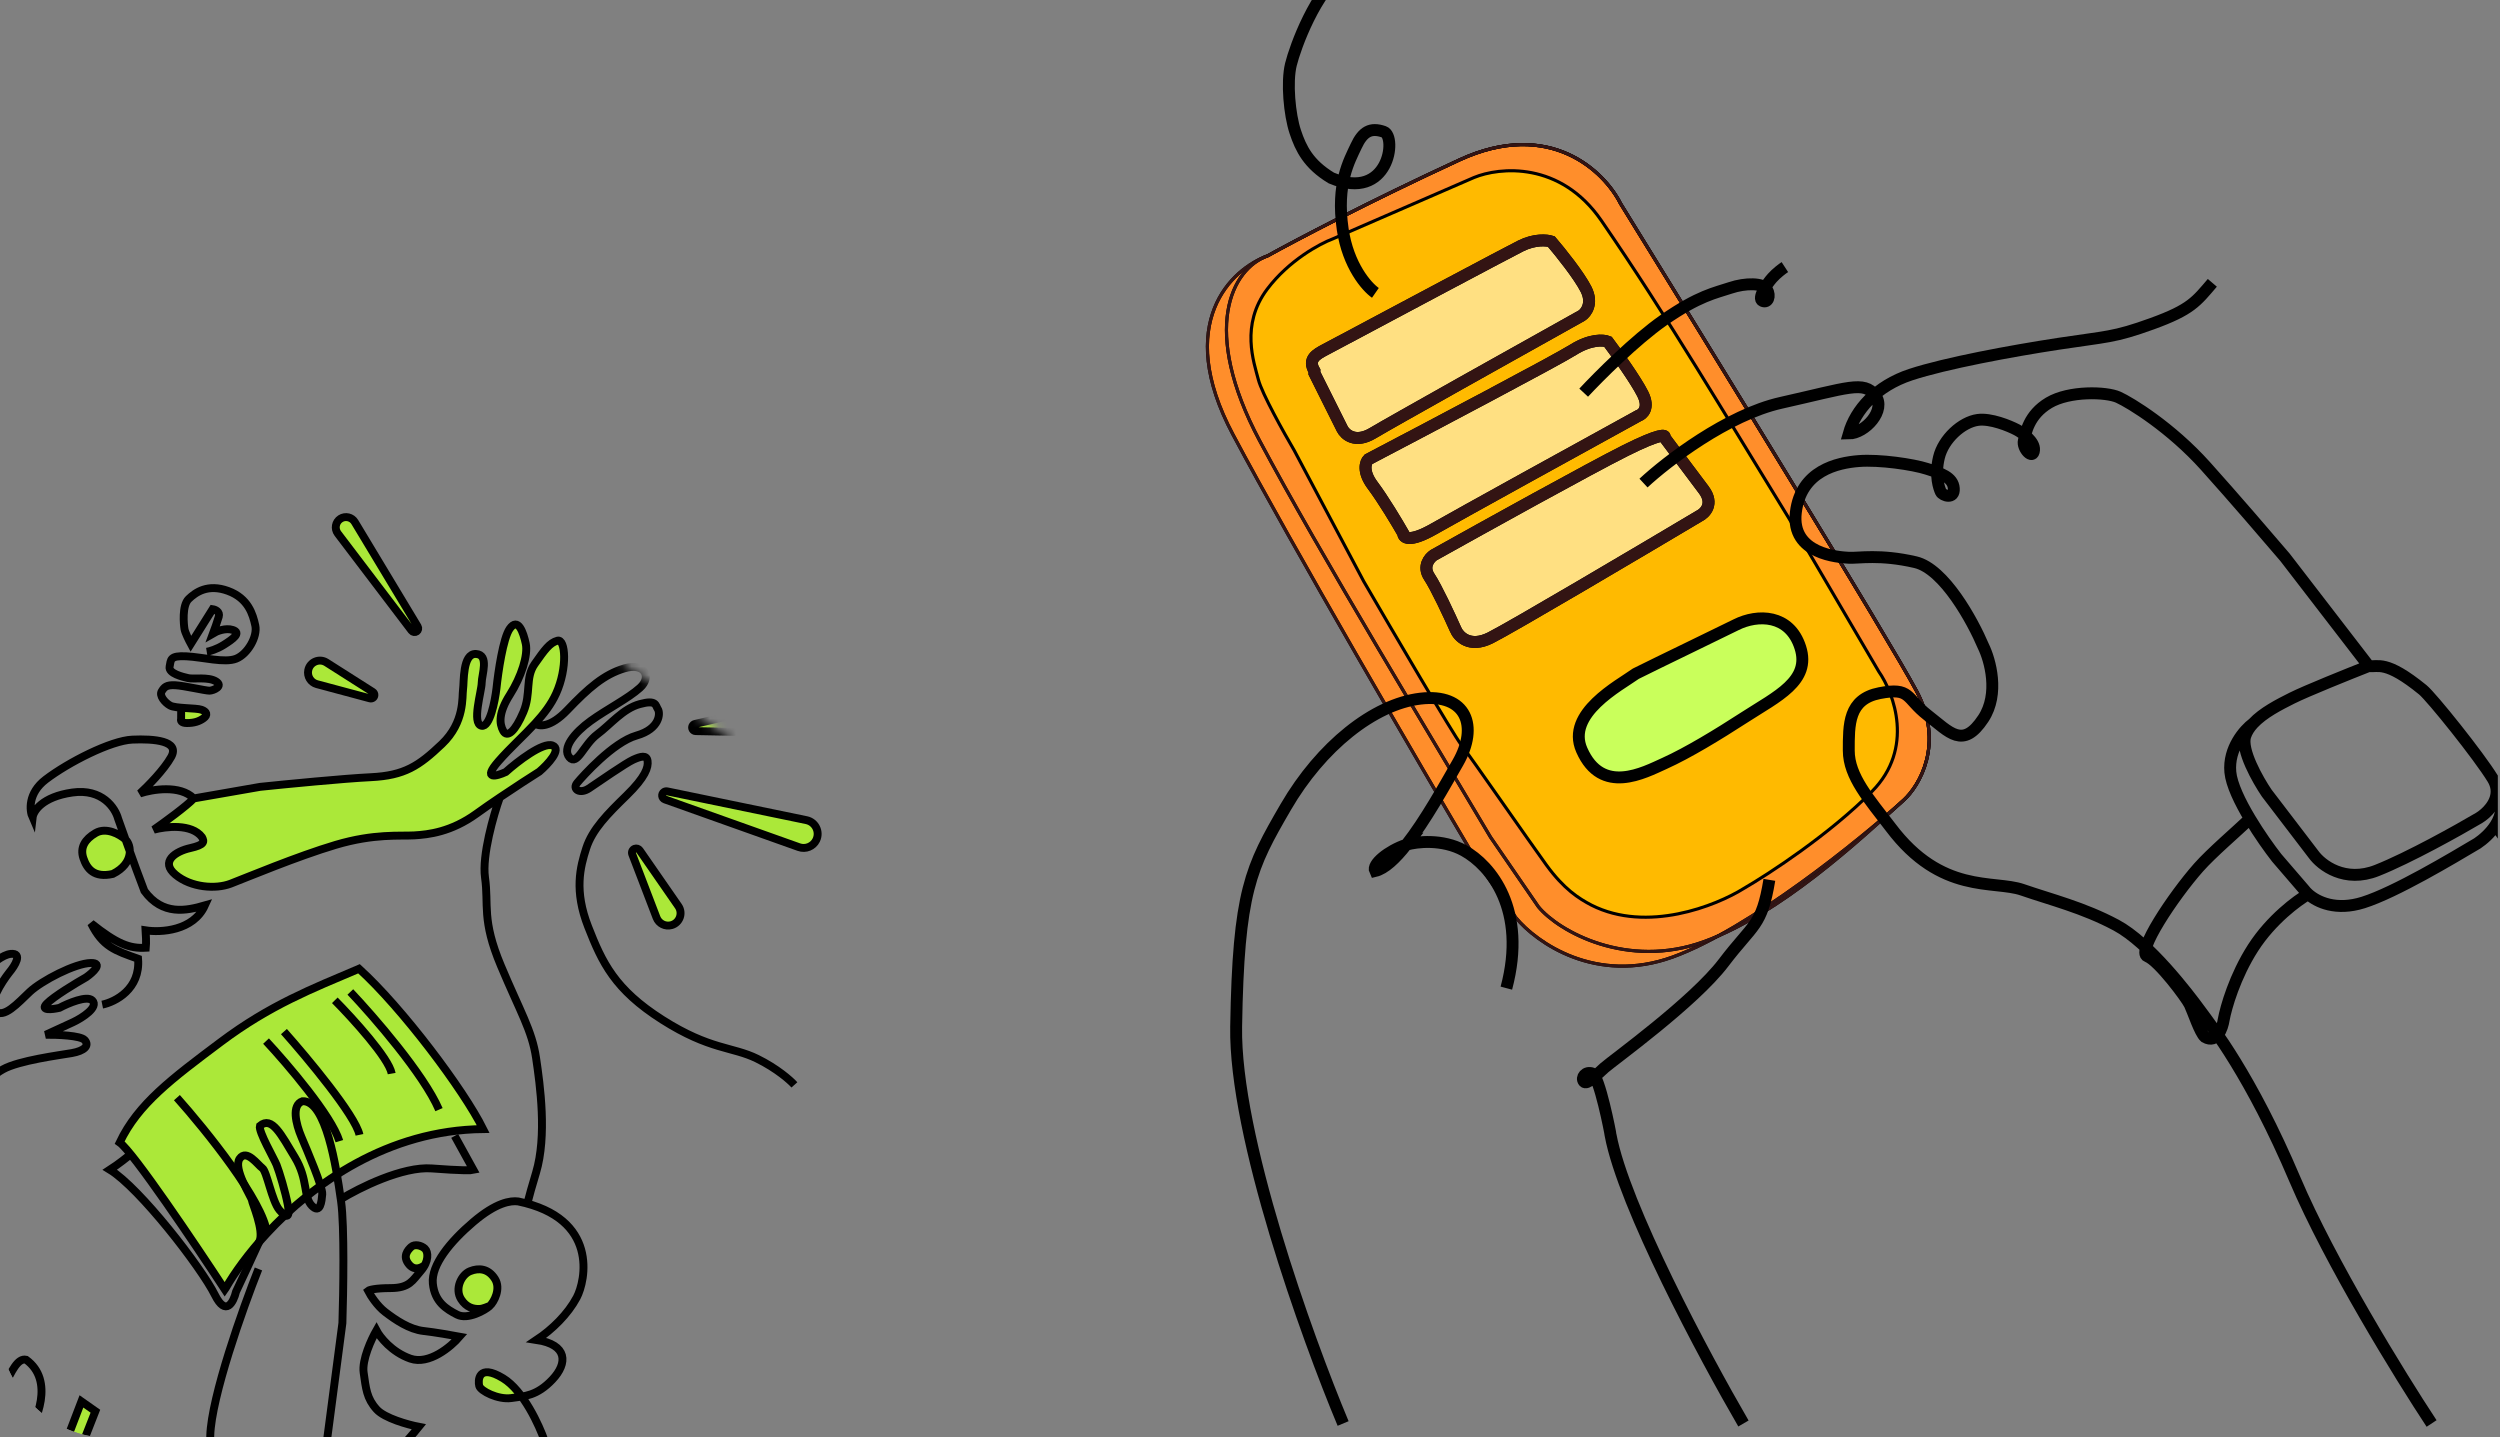 <svg width="287" height="165" viewBox="0 0 287 165" fill="none" xmlns="http://www.w3.org/2000/svg">
<rect x="0" y="0" width="287" height="165" fill="#808080" stroke="none"/>
<g clip-path="url(#clip0_257_6470)">
<rect width="286.75" height="165" rx="12" fill="transparent"/>
<path d="M174.034 105.364L169.534 98.864C163.034 87.864 148.334 62.664 141.534 49.864C134.734 37.064 141.368 30.864 145.534 29.364C148.534 27.697 157.134 23.164 167.534 18.364C177.934 13.564 184.201 19.697 186.034 23.364C196.034 39.531 216.834 73.364 220.034 79.364C223.234 85.364 220.368 90.197 218.534 91.864C213.368 96.531 200.834 106.664 192.034 109.864C183.234 113.064 176.368 108.197 174.034 105.364Z" fill="#FF8E2B"/>
<path d="M174.034 105.364L169.534 98.864C163.034 87.864 148.334 62.664 141.534 49.864C134.734 37.064 141.368 30.864 145.534 29.364C148.534 27.697 157.134 23.164 167.534 18.364C177.934 13.564 184.201 19.697 186.034 23.364C196.034 39.531 216.834 73.364 220.034 79.364C223.234 85.364 220.368 90.197 218.534 91.864C213.368 96.531 200.834 106.664 192.034 109.864C183.234 113.064 176.368 108.197 174.034 105.364Z" stroke="black" stroke-width="0.36"/>
<path d="M174.034 105.364L169.534 98.864C163.034 87.864 148.334 62.664 141.534 49.864C134.734 37.064 141.368 30.864 145.534 29.364C148.534 27.697 157.134 23.164 167.534 18.364C177.934 13.564 184.201 19.697 186.034 23.364C196.034 39.531 216.834 73.364 220.034 79.364C223.234 85.364 220.368 90.197 218.534 91.864C213.368 96.531 200.834 106.664 192.034 109.864C183.234 113.064 176.368 108.197 174.034 105.364Z" stroke="#331413" stroke-width="0.36"/>
<path d="M144.464 43.592C144.869 45.165 147.376 49.659 148.579 51.71L156.555 66.741C159.909 72.513 166.847 84.348 167.759 85.515C168.899 86.974 175.482 96.487 177.507 99.278C179.532 102.069 181.242 103.146 182.698 103.909C189.078 107.139 197.004 103.986 200.169 102.005C203.059 100.335 210.056 95.764 214.918 90.843C219.779 85.921 217.45 79.618 215.677 77.081L210.487 68.233L205.296 59.384C198.26 47.965 191.439 36.383 183.837 25.326C179.128 18.476 172.127 19.174 169.215 20.379L153.01 27.419C151.533 27.968 147.958 29.892 145.477 33.19C142.375 37.313 143.958 41.626 144.464 43.592Z" fill="#FFBA00" stroke="black" stroke-width="0.36"/>
<path d="M176.61 104.102L171.11 96.102C164.61 85.102 151.41 63.402 144.61 50.602C137.81 37.802 141.368 30.864 145.534 29.364C148.534 27.697 157.134 23.164 167.534 18.364C177.934 13.564 184.201 19.697 186.034 23.364C196.034 39.531 216.834 73.364 220.034 79.364C223.234 85.364 220.368 90.197 218.534 91.864C213.368 96.531 204.41 104.902 195.61 108.102C186.81 111.302 178.943 106.935 176.61 104.102Z" stroke="black" stroke-width="0.36"/>
<path d="M176.61 104.102L171.11 96.102C164.61 85.102 151.41 63.402 144.61 50.602C137.81 37.802 141.368 30.864 145.534 29.364C148.534 27.697 157.134 23.164 167.534 18.364C177.934 13.564 184.201 19.697 186.034 23.364C196.034 39.531 216.834 73.364 220.034 79.364C223.234 85.364 220.368 90.197 218.534 91.864C213.368 96.531 204.41 104.902 195.61 108.102C186.81 111.302 178.943 106.935 176.61 104.102Z" stroke="#331413" stroke-width="0.36"/>
<path d="M157.589 49.728C155.589 50.928 154.423 49.895 154.089 49.228L150.896 42.84L150.896 42.587C150.089 41.228 151.147 40.664 152.089 40.162C160.03 35.928 173.121 28.962 174.589 28.228C176.189 27.428 177.589 27.561 178.089 27.728C179.089 28.895 181.289 31.628 182.089 33.228C182.889 34.828 182.089 35.895 181.589 36.228C174.423 40.228 159.589 48.528 157.589 49.728Z" fill="#FFE082"/>
<path d="M157.589 55.728C156.389 54.128 156.756 53.061 157.089 52.728C164.089 49.061 178.589 41.415 180.589 40.162C182.589 38.908 184.089 39.017 184.589 39.228C185.589 40.561 187.789 43.628 188.589 45.228C189.389 46.828 188.589 47.561 188.089 47.728C181.423 51.395 167.389 59.128 164.589 60.728C161.789 62.328 161.089 61.728 161.089 61.228C160.423 60.061 158.789 57.328 157.589 55.728Z" fill="#FFE082"/>
<path d="M164.089 66.228C163.289 65.028 164.089 64.061 164.589 63.728C170.256 60.561 182.589 53.728 186.589 51.728C190.589 49.728 191.256 49.895 191.089 50.228L195.589 56.228C196.789 57.828 195.756 58.895 195.089 59.228C188.089 63.395 173.489 72.028 171.089 73.228C168.689 74.428 167.423 73.061 167.089 72.228C166.423 70.728 164.889 67.428 164.089 66.228Z" fill="#FFE082"/>
<path d="M157.589 49.728C155.589 50.928 154.423 49.895 154.089 49.228L150.896 42.84L150.896 42.587C150.089 41.228 151.147 40.664 152.089 40.162C160.03 35.928 173.121 28.962 174.589 28.228C176.189 27.428 177.589 27.561 178.089 27.728C179.089 28.895 181.289 31.628 182.089 33.228C182.889 34.828 182.089 35.895 181.589 36.228C174.423 40.228 159.589 48.528 157.589 49.728Z" stroke="black" stroke-width="1.37"/>
<path d="M157.589 49.728C155.589 50.928 154.423 49.895 154.089 49.228L150.896 42.84L150.896 42.587C150.089 41.228 151.147 40.664 152.089 40.162C160.03 35.928 173.121 28.962 174.589 28.228C176.189 27.428 177.589 27.561 178.089 27.728C179.089 28.895 181.289 31.628 182.089 33.228C182.889 34.828 182.089 35.895 181.589 36.228C174.423 40.228 159.589 48.528 157.589 49.728Z" stroke="#331413" stroke-width="1.37"/>
<path d="M157.589 55.728C156.389 54.128 156.756 53.061 157.089 52.728C164.089 49.061 178.589 41.415 180.589 40.162C182.589 38.908 184.089 39.017 184.589 39.228C185.589 40.561 187.789 43.628 188.589 45.228C189.389 46.828 188.589 47.561 188.089 47.728C181.423 51.395 167.389 59.128 164.589 60.728C161.789 62.328 161.089 61.728 161.089 61.228C160.423 60.061 158.789 57.328 157.589 55.728Z" stroke="black" stroke-width="1.37"/>
<path d="M157.589 55.728C156.389 54.128 156.756 53.061 157.089 52.728C164.089 49.061 178.589 41.415 180.589 40.162C182.589 38.908 184.089 39.017 184.589 39.228C185.589 40.561 187.789 43.628 188.589 45.228C189.389 46.828 188.589 47.561 188.089 47.728C181.423 51.395 167.389 59.128 164.589 60.728C161.789 62.328 161.089 61.728 161.089 61.228C160.423 60.061 158.789 57.328 157.589 55.728Z" stroke="#331413" stroke-width="1.37"/>
<path d="M164.089 66.228C163.289 65.028 164.089 64.061 164.589 63.728C170.256 60.561 182.589 53.728 186.589 51.728C190.589 49.728 191.256 49.895 191.089 50.228L195.589 56.228C196.789 57.828 195.756 58.895 195.089 59.228C188.089 63.395 173.489 72.028 171.089 73.228C168.689 74.428 167.423 73.061 167.089 72.228C166.423 70.728 164.889 67.428 164.089 66.228Z" stroke="black" stroke-width="1.37"/>
<path d="M164.089 66.228C163.289 65.028 164.089 64.061 164.589 63.728C170.256 60.561 182.589 53.728 186.589 51.728C190.589 49.728 191.256 49.895 191.089 50.228L195.589 56.228C196.789 57.828 195.756 58.895 195.089 59.228C188.089 63.395 173.489 72.028 171.089 73.228C168.689 74.428 167.423 73.061 167.089 72.228C166.423 70.728 164.889 67.428 164.089 66.228Z" stroke="#331413" stroke-width="1.37"/>
<path d="M181.587 86.101C179.745 81.919 185.857 78.72 187.801 77.337C190.257 76.106 197.77 72.489 199.311 71.716C201.767 70.486 205.45 70.487 206.678 74.331C207.906 78.175 203.992 79.943 200.309 82.327C197.161 84.363 193.791 86.414 191.101 87.632C188.722 88.708 183.889 91.33 181.587 86.101Z" fill="#C9FF5B"/>
<path d="M154.19 163.418C150.012 153.44 141.707 130.363 141.91 117.881C142.164 102.278 143.557 99.614 147.609 92.637C151.66 85.661 157.737 80.84 163.054 80.205C168.371 79.571 169.764 83.376 167.359 87.562C165.834 90.214 163.624 94.216 161.452 96.97M161.452 96.97C160.196 98.562 158.953 99.737 157.863 99.993C157.484 99.232 159.344 97.689 161.452 96.97ZM161.452 96.97C162.619 96.625 165.573 96.276 168.055 97.646C171.157 99.359 175.334 104.433 172.929 113.439M200.148 163.418C195.696 155.765 186.412 138.428 184.893 130.31C184.893 130.119 183.595 123.523 182.804 123.238C182.013 122.953 181.475 123.714 181.823 124.158C182.171 124.602 183.184 123.46 184.196 122.572C185.209 121.684 194.451 115.025 197.869 110.521C201.288 106.018 202.237 106.399 203.123 101.008M279.147 163.417C275.603 158.047 267.5 144.923 263.449 135.384C258.385 123.46 253.954 117.879 252.561 115.976C251.169 114.073 246.737 108.238 242.939 106.209C239.141 104.179 235.47 103.291 232.178 102.15C228.887 101.008 222.873 102.72 217.05 94.983C214.581 91.748 212.239 89.148 212.239 86.167C212.239 83.186 212.175 80.268 215.783 79.571C219.392 78.873 218.759 80.141 221.291 82.107C223.823 84.073 225.342 86.04 227.684 82.489C229.558 79.647 228.465 75.766 227.684 74.18C226.46 71.284 223.19 65.301 219.898 64.54C215.784 63.588 213.378 64.095 212.239 64.031C211.099 63.968 205.592 63.65 206.162 58.83C206.732 54.009 210.973 53.121 213.378 52.931C215.783 52.74 219.613 53.311 221.196 53.818C222.778 54.325 224.202 54.77 224.297 56.071C224.392 57.371 223 56.895 222.81 56.483C222.62 56.071 222.082 54.644 222.588 52.519C223.095 50.394 225.215 48.46 227.051 48.207C228.52 48.004 230.659 48.883 231.545 49.349C232.231 49.718 233.584 50.699 233.508 51.663C233.413 52.868 232.115 51.472 232.337 50.584C232.558 49.697 232.875 47.635 235.217 46.24C237.559 44.845 241.8 44.971 243.193 45.605C244.585 46.24 249.206 49.062 253.194 53.502C256.385 57.054 260.6 61.958 262.309 63.967L271.931 76.461M271.931 76.461C269.673 77.349 264.753 79.328 263.132 80.14C261.648 80.883 259.79 81.831 258.654 83.058M271.931 76.461C273.007 76.62 273.861 75.709 278.135 79.189C279.147 80.013 284.591 86.799 286.174 89.4C286.42 89.804 286.55 90.197 286.593 90.572M258.654 83.058C258.239 83.506 257.921 83.991 257.752 84.516C257.245 86.089 259.187 89.527 260.221 91.049L265.601 98.089C266.487 99.315 269.184 101.4 272.881 99.928C276.577 98.457 282.228 95.298 284.591 93.903C285.441 93.392 286.771 92.131 286.593 90.572M258.654 83.058C257.678 83.777 255.789 85.899 256.043 88.639C256.174 90.06 257.152 92.078 258.295 93.989M286.593 90.572C287.517 92.156 287.2 93.586 286.496 94.711M286.496 94.711C285.902 95.662 285.032 96.395 284.401 96.82C281.511 98.533 274.995 102.44 271.298 103.607C268.187 104.589 266.024 103.574 264.988 102.648M286.496 94.711L289.339 98.787M264.988 102.648C264.794 102.473 264.639 102.302 264.525 102.148L261.36 98.469C260.558 97.442 259.355 95.761 258.295 93.989M264.988 102.648C263.747 103.348 260.743 105.56 258.654 108.808C256.565 112.055 255.536 115.657 255.283 117.053C255.135 118.046 254.498 119.837 253.131 119.051C252.561 118.575 251.77 116.133 251.39 115.34C251.01 114.547 247.814 110.266 246.516 109.791C245.218 109.315 249.442 102.933 252.403 99.579C253.859 97.93 256.806 95.408 258.295 93.989M188.674 55.457C191.357 52.964 198.276 47.631 204.481 46.24C212.239 44.501 213.948 43.691 215.277 45.384C216.606 47.077 214.087 49.767 212.239 49.767C212.999 47.077 215.378 44.309 219.368 43.002C223.358 41.695 230.802 40.311 236.327 39.465C241.852 38.619 242.619 38.773 247.07 37.158C251.52 35.544 252.134 34.621 253.976 32.468M181.806 45.078C183.507 43.248 187.722 39.022 190.976 36.758C195.043 33.929 196.923 33.628 198.649 33.048C200.376 32.468 202.41 32.468 202.851 33.237C203.292 34.006 202.947 34.833 202.333 34.544C201.719 34.256 202.812 32.622 203.445 31.911C203.952 31.342 204.628 30.841 204.903 30.662M157.895 33.622C156.9 32.93 154.757 30.5 154.143 26.318C153.376 21.089 154.91 18.437 155.678 16.784C156.445 15.13 157.327 14.592 158.862 15.13C160.397 15.669 159.438 23.204 152.838 20.436C150.229 18.86 149.347 17.091 148.695 15.13C148.042 13.17 147.697 9.441 148.196 7.404C148.695 5.366 151.035 -1.053 154.373 -3.398M187.801 77.337C185.857 78.72 179.745 81.919 181.587 86.101C183.889 91.33 188.722 88.708 191.101 87.632C193.791 86.414 197.161 84.363 200.309 82.327C203.992 79.943 207.906 78.175 206.678 74.331C205.45 70.487 201.767 70.486 199.311 71.716C197.77 72.489 190.257 76.106 187.801 77.337Z" stroke="black" stroke-width="1.366"/>
<mask id="mask0_257_6470" style="mask-type:alpha" maskUnits="userSpaceOnUse" x="-116" y="9" width="230" height="229">
<rect x="-23.246" y="9.602" width="167.563" height="160.252" transform="rotate(35.1 -23.246 9.602)" fill="#D9D9D9"/>
</mask>
<g mask="url(#mask0_257_6470)">
<path d="M41.215 111.213C46.167 115.706 53.215 125.084 55.468 129.616C44.524 129.739 35.935 135.883 30.65 141.584C28.506 143.896 26.905 146.136 25.911 147.872L25.803 148.026C22.419 142.852 15.269 132.236 13.74 131.161C15.827 126.754 19.683 123.864 25.295 119.658L25.362 119.608C31.009 115.375 35.824 113.507 41.215 111.213Z" fill="#ABE839"/>
<path d="M20.309 126.01C23.609 129.704 30.298 137.992 30.65 141.584M30.65 141.584C28.506 143.896 26.905 146.136 25.911 147.872L25.803 148.026C22.419 142.852 15.269 132.236 13.74 131.161C15.836 126.737 19.714 123.841 25.362 119.608C31.009 115.375 35.824 113.507 41.215 111.213C46.167 115.706 53.215 125.084 55.468 129.616C44.524 129.739 35.935 135.883 30.65 141.584ZM30.541 119.516C32.983 122.138 38.085 128.108 38.959 131.008M32.596 118.426C35.295 121.46 40.808 128.077 41.268 130.28M38.437 114.836C40.485 116.905 44.658 121.484 44.966 123.249M40.218 113.876C42.882 116.685 48.647 123.321 50.397 127.388" stroke="black" stroke-width="0.908"/>
<path d="M-184.772 -103.645C-190.419 -109.457 -196.977 -111.455 -199.55 -111.727L-212.838 -92.821C-202.67 -96.273 -194.266 -93.545 -188.931 -91.04C-183.595 -88.534 -183.858 -85.079 -183.779 -84.47C-183.716 -83.984 -183.447 -79.414 -183.32 -77.19C-183.206 -75.758 -182.713 -72.902 -181.658 -72.934C-180.339 -72.975 -180.66 -74.353 -180.94 -74.873C-181.221 -75.392 -182.927 -77.881 -181.719 -78.092C-180.511 -78.303 -179.371 -75.336 -179.033 -74.177C-178.696 -73.018 -177.746 -72.075 -176.993 -72.098C-176.239 -72.121 -176.169 -73.27 -176.467 -73.894C-176.766 -74.519 -178.431 -75.689 -179.036 -76.206C-179.64 -76.723 -180.062 -78.679 -179.391 -79.175C-178.72 -79.671 -177.146 -76.076 -176.495 -75.296C-175.845 -74.517 -174.563 -73.063 -173.011 -74.092C-171.459 -75.12 -174.945 -77.109 -176.259 -78.125C-177.572 -79.141 -179.826 -82.752 -178.407 -85.164C-176.988 -87.577 -175.199 -82.91 -174.829 -82.65C-174.459 -82.39 -171.625 -78.555 -170.141 -79.355C-168.657 -80.155 -169.558 -80.972 -171.216 -82.415C-172.543 -83.568 -173.251 -85.595 -173.439 -86.465C-174.863 -89.77 -179.125 -97.833 -184.772 -103.645Z" fill="#ABE839"/>
<path d="M-213.675 -70.912C-213.391 -72.26 -212.198 -72.619 -211.662 -72.596C-211.04 -72.568 -210.451 -72.171 -210.073 -71.709C-209.643 -71.184 -209.479 -70.44 -210.238 -69.36C-210.715 -68.681 -211.591 -68.576 -211.954 -68.573C-212.279 -68.571 -214.03 -69.226 -213.675 -70.912Z" fill="#ABE839"/>
<path d="M-208.891 -66.605C-209.973 -67.492 -210.657 -66.682 -210.83 -66.47C-211.002 -66.257 -211.272 -65.753 -211.089 -65.166C-210.805 -64.257 -209.556 -64.099 -209.219 -64.255C-208.674 -64.505 -207.81 -65.718 -208.891 -66.605Z" fill="#ABE839"/>
<path d="M-201.092 -33.661C-200.452 -35.017 -199.55 -35.019 -199.303 -35.076C-199.055 -35.133 -197.827 -35.143 -197.206 -34.19C-196.43 -33 -196.853 -32.202 -197.156 -31.77C-197.578 -31.17 -198.594 -30.627 -199.481 -30.79C-200.216 -30.925 -201.848 -32.058 -201.092 -33.661Z" fill="#ABE839"/>
<path d="M-201.076 -37.831C-200.777 -38.506 -200.363 -38.567 -200.193 -38.513C-199.59 -38.503 -198.916 -38.054 -198.956 -37.47C-198.996 -36.887 -199.194 -36.509 -199.667 -36.311C-199.841 -36.239 -199.999 -36.218 -200.141 -36.229C-200.321 -36.243 -200.473 -36.306 -200.592 -36.377C-200.745 -36.467 -200.844 -36.568 -200.879 -36.587C-200.961 -36.633 -201.449 -36.988 -201.076 -37.831Z" fill="#ABE839"/>
<path d="M8.3 90.982C11.743 90.49 13.241 92.781 13.56 93.988C13.787 94.627 14.089 95.474 14.415 96.386C14.69 96.637 14.915 97.146 14.903 97.745C14.888 98.585 14.408 99.602 12.947 100.33C10.797 100.813 9.979 99.739 9.571 98.516C9.164 97.293 9.753 96.348 10.975 95.633C12.198 94.918 13.757 95.782 14.415 96.386C14.089 95.474 13.787 94.627 13.56 93.988C13.241 92.781 11.743 90.49 8.3 90.982C4.857 91.475 3.827 93.107 3.742 93.861C3.386 93.058 3.188 91.057 5.252 89.485C7.831 87.519 12.725 85.014 15.196 84.908C17.666 84.801 20.683 85.033 19.655 86.89C18.831 88.376 16.914 90.309 16.058 91.089C17.464 90.618 20.67 90.073 22.246 91.66L29.861 90.331C32.811 90.024 39.484 89.371 42.575 89.222C46.439 89.034 48.087 87.935 50.733 85.416C53.378 82.898 53.032 79.982 53.157 79.149C53.282 78.315 53.081 74.995 54.638 75.075C56.194 75.155 55.3 77.476 55.298 78.396C55.297 79.316 54.116 83.094 55.292 83.322C56.233 83.504 56.822 80.511 56.999 78.992C57.187 77.173 57.753 73.265 58.516 72.179C59.469 70.822 60.075 72.583 60.356 73.887C60.638 75.191 59.855 77.682 58.538 79.752C57.222 81.822 57.306 83.079 57.777 83.916C58.248 84.754 59.158 83.919 60.079 81.756C61 79.593 60.259 77.828 61.386 76.224C62.514 74.62 63.099 73.787 64.004 73.548C64.91 73.309 65.172 76.673 63.845 79.61C63.275 80.871 62.41 81.985 61.421 83.059C60.106 84.488 58.572 85.848 57.221 87.396C55.327 89.567 56.99 89.123 58.059 88.63C59.385 87.442 62.315 85.17 63.426 85.582C64.537 85.995 62.884 87.752 61.919 88.579C60.977 89.174 59.169 90.341 57.38 91.548C56.438 92.183 55.501 92.83 54.699 93.411C51.792 95.514 49.191 95.806 47.557 95.902C45.923 95.998 42.971 95.674 38.546 96.987C34.121 98.301 28.171 100.801 26.471 101.449C24.771 102.097 21.952 101.913 20.148 100.415C18.344 98.917 20.141 97.737 21.834 97.361C23.527 96.984 23.463 96.616 23.183 96.097C22 94.528 19.001 94.878 17.65 95.249C18.856 94.407 21.464 92.511 22.246 91.66C20.67 90.073 17.464 90.618 16.058 91.089C16.914 90.309 18.831 88.376 19.655 86.89C20.683 85.033 17.666 84.801 15.196 84.908C12.725 85.014 7.831 87.519 5.252 89.485C3.188 91.057 3.386 93.058 3.742 93.861C3.827 93.107 4.857 91.475 8.3 90.982Z" fill="#ABE839"/>
<path d="M57.758 158.226C58.534 158.698 59.256 159.458 59.895 160.329C60.997 160.14 62.102 159.758 63.412 158.376C65.195 156.495 65.174 154.361 61.589 153.823C63.408 152.613 65.187 150.868 66.206 148.958C67.226 147.049 68.784 139.849 59.492 137.926C58.605 137.81 56.968 138.042 54.329 140.288C51.691 142.535 49.481 145.221 49.69 147.349C49.899 149.477 51.259 150.295 52.478 150.921C53.697 151.548 55.691 150.415 56.215 149.931C55.998 149.978 55.487 150.264 54.996 150.272C54.308 150.284 53.536 150.087 52.942 149.163C52.169 147.959 52.957 146.339 53.955 145.935C54.953 145.531 56.06 145.611 56.822 146.821C57.525 147.937 56.74 149.447 56.215 149.931C55.691 150.415 53.697 151.548 52.478 150.921C51.259 150.295 49.899 149.477 49.69 147.349C49.481 145.221 51.691 142.535 54.329 140.288C56.968 138.042 58.605 137.81 59.492 137.926C68.784 139.849 67.226 147.049 66.206 148.958C65.187 150.868 63.408 152.613 61.589 153.823C65.174 154.361 65.195 156.495 63.412 158.376C62.102 159.758 60.997 160.14 59.895 160.329C59.498 160.398 59.101 160.441 58.695 160.498C57.163 160.711 55.17 159.679 55.017 159.11C54.863 158.542 54.852 156.46 57.758 158.226Z" fill="#ABE839"/>
<path d="M46.987 145.196C47.635 145.934 48.431 145.528 48.79 145.199C49.209 144.37 49.09 143.636 48.774 143.342C48.37 142.966 47.595 142.79 47.21 143.141C46.825 143.492 46.142 144.234 46.987 145.196Z" fill="#ABE839"/>
<path d="M20.792 82.551L20.799 81.247C21.697 81.326 22.757 81.343 23.135 81.479C23.741 81.698 23.889 82.078 23.372 82.452C22.856 82.827 22.265 83.011 21.439 83.006C20.778 83.002 20.732 82.701 20.792 82.551Z" fill="#ABE839"/>
<path d="M-0.191 166.987C-0.219 165.392 -0.171 162.368 0.151 160.449C1.099 163.043 1.777 167.073 0.86 168.048C-0.016 168.98 -0.206 167.729 -0.191 166.987Z" fill="#ABE839"/>
<path d="M1.069 171.881C0.58 171.869 0.409 171.279 0.385 170.986C0.411 170.851 0.572 170.569 1.008 170.525C1.554 170.471 1.752 170.91 1.764 171.056C1.776 171.203 1.681 171.896 1.069 171.881Z" fill="#ABE839"/>
<path d="M-226.523 -66.268C-226.167 -65.157 -224.854 -63.03 -222.452 -63.406C-220.049 -63.782 -218.645 -64.233 -218.243 -64.411C-219.605 -65.184 -221.356 -67.797 -217.469 -72.069C-217.769 -70.068 -219.113 -68.156 -216.026 -64.419C-215.471 -65.209 -215.006 -65.608 -214.844 -65.708C-214.681 -66.07 -214.265 -66.545 -213.896 -65.549C-213.527 -64.552 -212.16 -62.271 -211.523 -61.255C-212.116 -62.378 -212.561 -65.468 -209.6 -68.842C-208.353 -70.224 -207.474 -71.081 -206.274 -71.804C-205.075 -72.528 -202.259 -75.157 -204.358 -79.12C-206.037 -82.29 -209.272 -85.154 -210.679 -86.189C-208.191 -85.838 -202.531 -84.84 -199.791 -83.651C-196.366 -82.165 -193.457 -80.075 -195.284 -79.378C-197.11 -78.68 -199.568 -79.117 -200.224 -78.38C-200.245 -77.879 -198.012 -76.304 -196.894 -75.579C-195.457 -74.892 -192.814 -73.412 -193.736 -72.991C-194.659 -72.57 -196.629 -72.612 -197.498 -72.686C-198.169 -72.758 -199.265 -72.638 -198.279 -71.576C-197.046 -70.249 -194.759 -67.536 -195.475 -66.518C-196.19 -65.5 -199.182 -67.603 -201.067 -68.789C-200.933 -67.405 -198.67 -63.741 -197.597 -62.711C-196.525 -61.68 -193.548 -59.819 -191.629 -58.746C-189.71 -57.674 -163.34 -43.794 -133.387 -67.531M-133.387 -67.531C-134.796 -66.924 -138.876 -66.671 -143.919 -70.51M-133.387 -67.531C-134.515 -65.314 -135.976 -60.228 -132.794 -57.623M-236.16 -58.849C-233.634 -56.674 -227.443 -52.409 -222.892 -52.749C-217.202 -53.174 -215.08 -53.571 -213.485 -55.906C-211.89 -58.241 -210.574 -59.851 -208.478 -59.621C-206.381 -59.392 -206.829 -57.771 -208.065 -57.258C-209.301 -56.745 -211.384 -56.273 -210.453 -55.434C-209.522 -54.595 -208.346 -55.612 -205.442 -56.336C-202.537 -57.059 -197.765 -57.161 -195.912 -55.536C-194.059 -53.911 -201.82 -54.343 -202.382 -54.462C-202.943 -54.58 -206.014 -54.342 -206.768 -53.858C-207.523 -53.375 -207.15 -52.79 -206.32 -52.529C-205.489 -52.268 -204.376 -53.329 -203.487 -52.889C-202.598 -52.448 -201.952 -51.533 -202.647 -51.33C-203.203 -51.168 -204.71 -50.799 -205.394 -50.635C-205.882 -50.486 -206.626 -50.1 -205.698 -49.742C-204.538 -49.296 -203.115 -48.895 -204.408 -47.776C-205.701 -46.657 -207.03 -47.914 -211.052 -47.239C-214.27 -46.699 -220.714 -45.489 -223.533 -44.952C-227.562 -43.897 -237.625 -42.498 -245.655 -45.34M-248.169 -41.762C-245.407 -41.802 -239.223 -41.575 -236.584 -40.347C-233.286 -38.812 -230.571 -37.365 -227.478 -34.684C-224.385 -32.004 -222.42 -29.425 -221.631 -28.317C-220.843 -27.21 -218.186 -22.533 -215.872 -24.777C-214.02 -26.572 -214.363 -29.153 -214.765 -30.219C-214.948 -30.747 -214.904 -31.976 -213.272 -32.672C-211.64 -33.368 -210.394 -33.598 -209.975 -33.626C-210.376 -32.203 -210.094 -29.13 -205.757 -28.22C-207.27 -30.066 -208.638 -31.857 -208.437 -35.356C-207.851 -34.944 -206.6 -34.756 -206.188 -35.342C-205.777 -35.928 -205.51 -36.57 -206.029 -37.995C-206.548 -39.42 -206.986 -41.616 -206.335 -42.542C-205.685 -43.467 -205.809 -43.554 -205.315 -43.207C-204.822 -42.86 -203.673 -39.38 -202.928 -38.211C-202.183 -37.043 -200.742 -36.076 -198.59 -35.992C-196.437 -35.908 -192.212 -36.347 -188.866 -33.305C-185.521 -30.263 -185.513 -28.046 -186.203 -25.49C-186.894 -22.934 -188.531 -19.753 -191.494 -18.748C-193.865 -17.945 -195.428 -17.719 -195.913 -17.707C-195.245 -17.084 -194.262 -15.505 -195.675 -14.176C-197.442 -12.515 -198.899 -12.802 -199.914 -13.193C-200.93 -13.584 -203.777 -15.171 -202.506 -17.963C-203.951 -17.873 -206.657 -17.563 -210.059 -15.346C-213.46 -13.129 -212.408 -10.823 -211.77 -8.715C-211.132 -6.608 -207.521 -2.043 -209.445 3.056C-211.369 8.154 -215.795 16.287 -216.079 22.723C-216.363 29.158 -216.088 37.553 -208.681 43.404C-201.274 49.255 -195 50.163 -189.618 49.061C-184.236 47.959 -180.912 44.673 -179.93 37.899C-178.947 31.125 -180.372 20.171 -181.919 15.029C-183.466 9.887 -182.522 7.233 -180.096 8.108C-177.67 8.984 -169.303 16.615 -166.797 37.176C-166.261 31.563 -166.979 22.488 -168.599 16.925C-169.895 12.476 -172.526 3.107 -173.68 -1.021C-173.888 -3.042 -173.464 -6.547 -170.103 -4.406C-165.902 -1.729 -158.22 9.107 -157.652 22.592C-157.425 16.761 -161.037 -3.932 -163.534 -9.557C-166.031 -15.183 -164.754 -17.787 -162.234 -17.307C-159.715 -16.826 -154.754 -11.035 -152.265 -4.218C-150.274 1.236 -143.142 39.578 -139.825 58.068C-132.12 101.013 -104.472 133.354 -88.368 132.109C-70.818 130.753 -36.593 112.374 -30.964 108.036C-25.335 103.699 -19.744 100.071 -14.666 102.811C-9.588 105.55 -12.032 107.979 -14.056 110.335C-16.08 112.691 -26.96 120.435 -30.703 123.794C-34.447 127.153 -42.819 135 -45.865 142.351C-48.912 149.702 -48.74 153.785 -43.054 158.151C-37.367 162.516 -33.119 163.29 -27.202 163.394C-21.284 163.498 -16.076 159.233 -12.572 155.429C-9.069 151.624 -5.524 145.269 -5.105 135.887C-4.686 126.505 -1.481 123.781 0.343 122.759C2.167 121.737 6.826 121.141 8.244 120.893C9.662 120.646 10.315 120.045 9.714 119.392C9.233 118.87 6.539 118.773 5.252 118.791C5.929 118.483 7.503 117.764 8.383 117.351C9.484 116.834 11.354 115.615 10.599 114.854C9.995 114.245 7.83 115.165 6.824 115.702C6 115.891 4.554 116.06 5.361 115.227C6.168 114.393 8.717 112.855 9.891 112.19C10.678 111.638 11.892 110.537 10.444 110.551C8.634 110.569 4.766 112.597 3.417 113.861C2.069 115.125 0.4 117.04 -0.589 116.022C-1.381 115.207 0.178 112.767 1.056 111.648C1.706 110.877 2.65 109.368 1.224 109.508C-0.559 109.684 -3.738 113.486 -4.385 114.276C-5.032 115.065 -6.051 119.924 -8.606 123.888C-11.161 127.852 -16.644 134.735 -17.925 136.23C-19.207 137.726 -20.984 138.55 -21.748 137.276C-22.511 136.002 -23.2 134.228 -22.387 132.219C-21.574 130.21 -18.065 123.645 -11.737 121.918M11.738 115.331C13.227 115.026 16.135 113.547 15.852 110.067C13.198 109.123 11.797 108.691 10.461 106.002C13.416 108.355 14.866 108.913 16.741 108.803C16.796 108.252 16.748 107.241 16.717 106.804C18.433 107.073 22.196 106.877 23.523 103.939C21.385 104.556 18.672 105.137 16.577 102.283C16.222 101.4 15.238 98.684 14.415 96.386M22.246 91.66C20.67 90.073 17.464 90.618 16.058 91.089C16.914 90.309 18.831 88.376 19.655 86.89C20.683 85.033 17.666 84.801 15.196 84.908C12.725 85.014 7.831 87.519 5.252 89.485C3.188 91.057 3.386 93.058 3.742 93.861C3.827 93.107 4.857 91.475 8.3 90.982C11.743 90.49 13.241 92.781 13.56 93.988C13.787 94.627 14.089 95.474 14.415 96.386M22.246 91.66C21.464 92.511 18.856 94.407 17.65 95.249C19.001 94.878 22 94.528 23.183 96.097C23.463 96.616 23.527 96.984 21.834 97.361C20.141 97.737 18.344 98.917 20.148 100.415C21.952 101.913 24.771 102.097 26.471 101.449C28.171 100.801 34.121 98.301 38.546 96.987C42.971 95.674 45.923 95.998 47.557 95.902C49.191 95.806 51.792 95.514 54.699 93.411C55.501 92.83 56.438 92.183 57.38 91.548M22.246 91.66L29.861 90.331C32.811 90.024 39.484 89.371 42.575 89.222C46.439 89.034 48.087 87.935 50.733 85.416C53.378 82.898 53.032 79.982 53.157 79.149C53.282 78.315 53.081 74.995 54.638 75.075C56.194 75.155 55.3 77.476 55.298 78.396C55.297 79.316 54.116 83.094 55.292 83.322C56.233 83.504 56.822 80.511 56.999 78.992C57.187 77.173 57.753 73.265 58.516 72.179C59.469 70.822 60.075 72.583 60.356 73.887C60.638 75.191 59.855 77.682 58.538 79.752C57.222 81.822 57.306 83.079 57.777 83.916C58.248 84.754 59.158 83.919 60.079 81.756C61 79.593 60.259 77.828 61.386 76.224C62.514 74.62 63.099 73.787 64.004 73.548C64.91 73.309 65.172 76.673 63.845 79.61C63.275 80.871 62.41 81.985 61.421 83.059M61.421 83.059C60.106 84.488 58.572 85.848 57.221 87.396C55.327 89.567 56.99 89.123 58.059 88.63C59.385 87.442 62.315 85.17 63.426 85.582C64.537 85.995 62.884 87.752 61.919 88.579C60.977 89.174 59.169 90.341 57.38 91.548M61.421 83.059C61.84 83.403 63.168 83.576 65.126 81.525C67.574 78.96 69.337 77.434 71.676 76.728C74.015 76.022 74.852 77.716 73.472 78.958C72.093 80.2 69.678 81.406 67.804 82.762C65.93 84.117 64.484 85.912 65.369 86.948C66.253 87.984 67.005 85.472 68.561 84.307C70.117 83.143 71.51 81.357 73.447 80.83C75.385 80.302 75.232 80.978 75.525 81.414C75.817 81.85 75.783 83.669 73.076 84.439C70.369 85.21 66.863 89.15 66.259 89.878C65.655 90.605 66.572 91.203 67.614 90.507C68.656 89.811 71.816 87.609 72.694 87.212C73.572 86.815 74.246 86.643 74.343 87.357C74.44 88.071 74.121 89.182 71.924 91.324C69.727 93.467 68 95.202 67.298 97.381C66.596 99.56 65.902 102.252 67.516 106.381C69.129 110.51 70.56 113.589 76.038 117.071C81.517 120.552 84.069 120.134 86.91 121.532C89.184 122.651 90.716 124.007 91.197 124.545M57.38 91.548C56.665 93.553 55.324 98.199 55.679 100.735C56.124 103.904 55.278 105.567 57.501 110.862C59.724 116.157 61.073 118.303 61.539 121.441C62.006 124.58 62.804 130.394 61.539 134.619C60.527 138 60.51 138.335 60.628 138.08M62.537 165.456C61.913 163.635 60.082 159.639 57.758 158.226C54.852 156.46 54.863 158.542 55.017 159.11C55.17 159.679 57.163 160.711 58.695 160.498C60.228 160.285 61.63 160.256 63.412 158.376C65.195 156.495 65.174 154.361 61.589 153.823C63.408 152.613 65.187 150.868 66.206 148.958C67.226 147.049 68.784 139.849 59.492 137.926C58.605 137.81 56.968 138.042 54.329 140.288C51.691 142.535 49.481 145.221 49.69 147.349C49.899 149.477 51.259 150.295 52.478 150.921C53.697 151.548 55.691 150.415 56.215 149.931M56.215 149.931C56.74 149.447 57.525 147.937 56.822 146.821C56.06 145.611 54.953 145.531 53.955 145.935C52.957 146.339 52.169 147.959 52.942 149.163C53.536 150.087 54.308 150.284 54.996 150.272C55.487 150.264 55.998 149.978 56.215 149.931ZM48.834 145.158C48.499 145.491 47.662 145.966 46.987 145.196C46.142 144.234 46.825 143.492 47.21 143.141C47.595 142.79 48.37 142.966 48.774 143.342C49.178 143.718 49.261 144.813 48.308 145.906C47.355 146.999 47.02 147.869 44.829 147.873C43.076 147.876 42.385 148.083 42.259 148.186C42.525 148.703 43.291 149.916 44.228 150.629C45.398 151.521 46.99 152.617 48.625 152.798C49.933 152.943 51.929 153.293 52.764 153.449C51.772 154.603 49.253 156.723 47.108 155.972C44.964 155.22 43.619 153.496 43.214 152.728C42.637 153.735 41.535 156.114 41.746 157.571C42.009 159.392 42.086 160.528 43.242 161.801C44.166 162.82 46.854 163.557 48.082 163.798C45.403 167.129 38.93 173.765 34.473 173.655C28.902 173.518 23.979 170.427 24.137 164.824C24.264 160.343 27.879 150.19 29.671 145.674M38.76 186.437C38.118 184.357 36.872 179.709 37.029 177.755C37.185 175.801 37.094 171.258 37.029 169.231L39.307 151.894C39.421 148.411 39.55 140.744 39.159 137.944C39.147 137.855 39.134 137.763 39.12 137.668M15.029 132.481C14.644 132.81 13.622 133.63 12.61 134.283C16.031 136.365 23.087 145.471 24.671 148.658C25.939 151.207 26.816 149.474 27.096 148.289C27.814 146.765 29.357 143.472 29.791 142.487C30.334 141.256 28.947 138.116 28.913 137.77C28.88 137.424 26.712 134.149 27.514 133.008C28.316 131.867 29.588 133.728 30.113 134.097C30.637 134.465 31.202 137.858 32.075 138.909C32.949 139.961 33.309 139.776 33.042 138.321C32.774 136.866 32.054 134.482 31.753 133.729C31.453 132.977 29.651 129.902 29.834 129.248C31.213 128.074 32.288 130.281 33.846 132.85C35.404 135.419 34.801 137.392 35.79 138.41C36.78 139.428 36.927 137.907 36.994 137.09C37.061 136.273 35.246 132.037 34.604 130.526C33.961 129.015 33.449 126.858 34.726 126.419C37.42 126.291 38.609 134.034 39.12 137.668M39.12 137.668C41.207 136.383 46.218 133.878 49.576 134.137C52.933 134.395 54.161 134.365 54.356 134.317L52.199 130.405M20.799 81.197L20.792 82.551C20.732 82.701 20.778 83.002 21.439 83.006C22.265 83.011 22.856 82.827 23.372 82.452C23.889 82.078 23.741 81.698 23.135 81.479C22.528 81.26 20.162 81.349 19.533 80.998C18.904 80.648 18.264 79.853 18.559 79.369C18.853 78.885 19.09 78.613 20.113 78.665C21.137 78.716 23.607 79.3 24.051 79.29C24.496 79.28 25.68 78.775 24.799 78.226C23.919 77.676 22.242 77.995 21.608 77.849C20.974 77.703 19.31 77.317 19.47 76.531C19.631 75.745 19.476 75.245 21.387 75.344C23.299 75.443 25.802 76.143 27.117 75.616C28.433 75.088 29.585 73.088 29.308 71.81C29.031 70.533 28.506 68.689 26.179 67.837C23.852 66.985 22.447 68.002 21.659 68.761C20.872 69.521 21.095 71.728 21.182 72.227C21.251 72.626 21.695 73.518 21.909 73.913L24.407 69.933C24.713 69.978 25.282 70.216 25.113 70.797C24.944 71.379 24.607 72.315 24.459 72.711C24.868 72.468 25.892 72.049 26.718 72.317C27.75 72.65 26.739 73.368 25.703 74.022C24.874 74.546 24.044 74.776 23.733 74.826M44.713 190.62L27.379 178.438C26.385 177.34 23.773 175.701 21.284 177.932C18.794 180.164 8.829 188.901 4.158 192.99L29.758 210.982L-17.124 178.033C-18.018 177.251 -20.672 176 -24.133 177.254M2.854 165.211C4.265 163.16 6.267 158.467 2.995 156.094C2.038 155.882 1.331 157.413 0.516 159.097C-0.137 160.445 -0.227 164.919 -0.191 166.987C-0.206 167.729 -0.016 168.98 0.86 168.048C1.956 166.883 0.774 161.352 -0.426 159.126C-1.627 156.901 -2.499 154.536 -4.744 156.092C-6.54 157.336 -4.882 162.385 -3.828 164.753C-3.047 166.177 -1.417 169.203 -1.141 169.913C-0.866 170.622 -0.057 173.44 0.313 174.76M2.313 175.75L2.5 169.846C2.5 169.561 2.296 169.021 1.482 169.13C0.668 169.24 0.21 169.411 0.082 169.483L0.385 170.986M0.385 170.986C0.409 171.279 0.58 171.869 1.069 171.881C1.681 171.896 1.776 171.203 1.764 171.056C1.752 170.91 1.554 170.471 1.008 170.525C0.572 170.569 0.411 170.851 0.385 170.986ZM6.559 179.149L16.938 171.33L18.741 173.749L9.242 181.035L8.194 180.298L17.271 173.546M14.415 96.386C13.757 95.782 12.198 94.918 10.975 95.633C9.753 96.348 9.164 97.293 9.571 98.516C9.979 99.739 10.797 100.813 12.947 100.33C15.449 99.083 15.074 96.99 14.415 96.386ZM-199.55 -111.727C-196.977 -111.455 -190.419 -109.457 -184.772 -103.645C-179.125 -97.833 -174.863 -89.77 -173.439 -86.465C-173.251 -85.595 -172.543 -83.568 -171.216 -82.415C-169.558 -80.972 -168.657 -80.155 -170.141 -79.355C-171.625 -78.555 -174.459 -82.39 -174.829 -82.65C-175.199 -82.91 -176.988 -87.577 -178.407 -85.164C-179.826 -82.752 -177.572 -79.141 -176.259 -78.125C-174.945 -77.109 -171.459 -75.12 -173.011 -74.092C-174.563 -73.063 -175.845 -74.517 -176.495 -75.296C-177.146 -76.076 -178.72 -79.671 -179.391 -79.175C-180.062 -78.679 -179.64 -76.723 -179.036 -76.206C-178.431 -75.689 -176.766 -74.519 -176.467 -73.894C-176.169 -73.27 -176.239 -72.121 -176.993 -72.098C-177.746 -72.075 -178.696 -73.018 -179.033 -74.177C-179.371 -75.336 -180.511 -78.303 -181.719 -78.092C-182.927 -77.881 -181.221 -75.392 -180.94 -74.873C-180.66 -74.353 -180.339 -72.975 -181.658 -72.934C-182.713 -72.902 -183.206 -75.758 -183.32 -77.19C-183.447 -79.414 -183.716 -83.984 -183.779 -84.47C-183.858 -85.079 -183.595 -88.534 -188.931 -91.04C-194.266 -93.545 -202.67 -96.273 -212.838 -92.821L-199.55 -111.727ZM-211.662 -72.596C-212.198 -72.619 -213.391 -72.26 -213.675 -70.912C-214.03 -69.226 -212.279 -68.571 -211.954 -68.573C-211.591 -68.576 -210.715 -68.681 -210.238 -69.36C-209.479 -70.44 -209.643 -71.184 -210.073 -71.709C-210.451 -72.171 -211.04 -72.568 -211.662 -72.596ZM-210.83 -66.47C-210.657 -66.682 -209.973 -67.492 -208.891 -66.605C-207.81 -65.718 -208.674 -64.505 -209.219 -64.255C-209.556 -64.099 -210.805 -64.257 -211.089 -65.166C-211.272 -65.753 -211.002 -66.257 -210.83 -66.47ZM-199.303 -35.076C-199.55 -35.019 -200.452 -35.017 -201.092 -33.661C-201.848 -32.058 -200.216 -30.925 -199.481 -30.79C-198.594 -30.627 -197.578 -31.17 -197.156 -31.77C-196.853 -32.202 -196.43 -33 -197.206 -34.19C-197.827 -35.143 -199.055 -35.133 -199.303 -35.076ZM-200.193 -38.513C-200.363 -38.567 -200.777 -38.506 -201.076 -37.831C-201.449 -36.988 -200.961 -36.633 -200.879 -36.587C-200.796 -36.54 -200.344 -36.028 -199.667 -36.311C-199.194 -36.509 -198.996 -36.887 -198.956 -37.47C-198.916 -38.054 -199.59 -38.503 -200.193 -38.513Z" stroke="black" stroke-width="0.908"/>
<path d="M9.348 160.881L3.177 177.003L4.657 178.044L10.951 162.008L9.348 160.881Z" fill="#ABE839" stroke="black" stroke-width="0.908"/>
<path d="M38.785 61.25L47.257 72.4C47.395 72.581 47.652 72.62 47.837 72.488C48.016 72.36 48.066 72.116 47.953 71.928L40.73 59.931C40.389 59.363 39.646 59.19 39.088 59.547C38.509 59.917 38.37 60.703 38.785 61.25Z" fill="#ABE839"/>
<path d="M37.471 76.052L42.795 79.437C42.928 79.522 43 79.676 42.98 79.832C42.949 80.077 42.709 80.238 42.471 80.174L36.377 78.54C35.675 78.351 35.241 77.65 35.386 76.938C35.577 75.993 36.657 75.534 37.471 76.052Z" fill="#ABE839"/>
<path d="M87.99 84.085L79.863 83.932C79.716 83.93 79.582 83.85 79.509 83.722C79.372 83.481 79.506 83.176 79.776 83.112L87.692 81.262C88.353 81.108 89.032 81.44 89.316 82.057C89.757 83.015 89.045 84.104 87.99 84.085Z" fill="#ABE839"/>
<path d="M92.581 94.154L76.594 90.849C76.471 90.824 76.343 90.847 76.238 90.915C75.899 91.13 75.956 91.641 76.334 91.775L91.714 97.251C92.489 97.527 93.347 97.175 93.706 96.435C94.164 95.49 93.61 94.366 92.581 94.154Z" fill="#ABE839"/>
<path d="M77.873 104.021L73.435 97.616C73.309 97.433 73.074 97.359 72.866 97.438C72.613 97.532 72.486 97.814 72.582 98.066L75.37 105.343C75.634 106.033 76.382 106.407 77.093 106.204C78.032 105.936 78.43 104.824 77.873 104.021Z" fill="#ABE839"/>
<path d="M38.785 61.25L47.257 72.4C47.395 72.581 47.652 72.62 47.837 72.488C48.016 72.36 48.066 72.116 47.953 71.928L40.73 59.931C40.389 59.363 39.646 59.19 39.088 59.547C38.509 59.917 38.37 60.703 38.785 61.25Z" stroke="black" stroke-width="0.908"/>
<path d="M37.471 76.052L42.795 79.437C42.928 79.522 43 79.676 42.98 79.832C42.949 80.077 42.709 80.238 42.471 80.174L36.377 78.54C35.675 78.351 35.241 77.65 35.386 76.938C35.577 75.993 36.657 75.534 37.471 76.052Z" stroke="black" stroke-width="0.908"/>
<path d="M87.99 84.085L79.863 83.932C79.716 83.93 79.582 83.85 79.509 83.722C79.372 83.481 79.506 83.176 79.776 83.112L87.692 81.262C88.353 81.108 89.032 81.44 89.316 82.057C89.757 83.015 89.045 84.104 87.99 84.085Z" stroke="black" stroke-width="0.908"/>
<path d="M92.581 94.154L76.594 90.849C76.471 90.824 76.343 90.847 76.238 90.915C75.899 91.13 75.956 91.641 76.334 91.775L91.714 97.251C92.489 97.527 93.347 97.175 93.706 96.435C94.164 95.49 93.61 94.366 92.581 94.154Z" stroke="black" stroke-width="0.908"/>
<path d="M77.873 104.021L73.435 97.616C73.309 97.433 73.074 97.359 72.866 97.438C72.613 97.532 72.486 97.814 72.582 98.066L75.37 105.343C75.634 106.033 76.382 106.407 77.093 106.204C78.032 105.936 78.43 104.824 77.873 104.021Z" stroke="black" stroke-width="0.908"/>
</g>
</g>
<defs>
<clipPath id="clip0_257_6470">
<rect width="286.75" height="165" rx="12" fill="white"/>
</clipPath>
</defs>
</svg>
